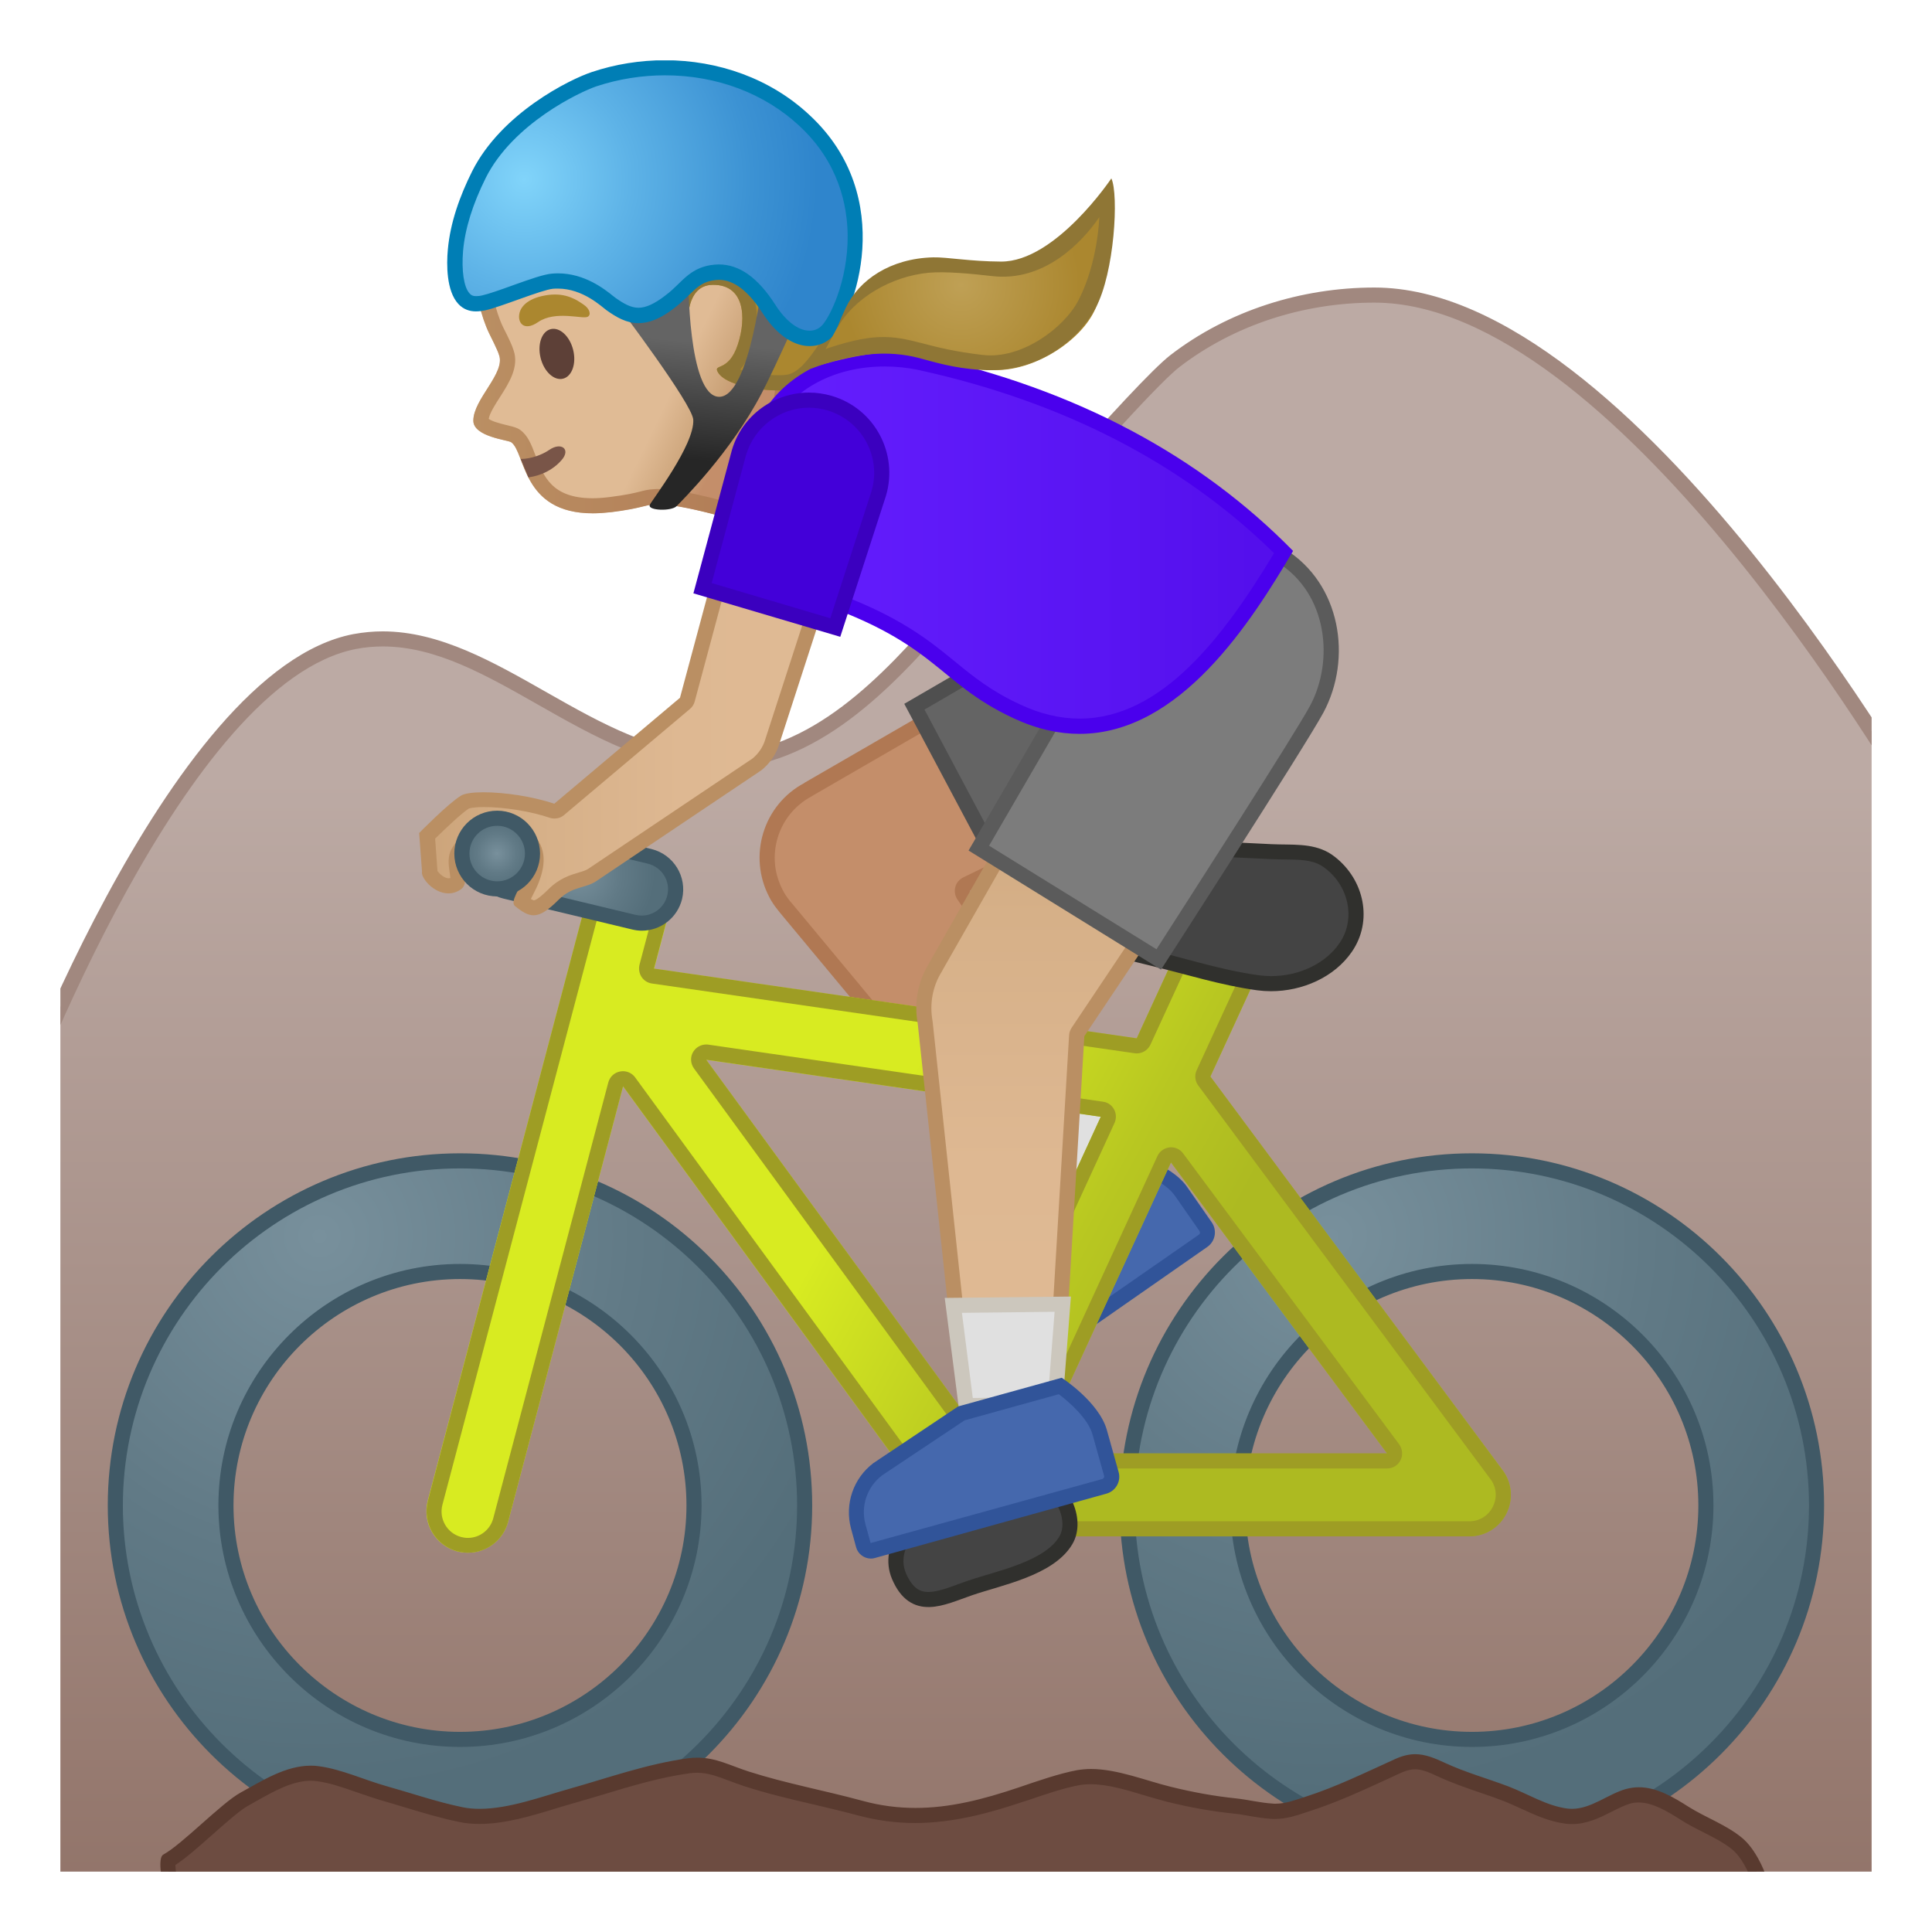 <svg viewBox="0 0 128 128" xmlns="http://www.w3.org/2000/svg" xmlns:xlink="http://www.w3.org/1999/xlink">
  <g id="Layer_4">
    <g>
      <defs>
        <rect id="SVGID_1_" height="120" width="120" x="4" y="4"/>
      </defs>
      <clipPath id="SVGID_2_">
        <use overflow="visible" xlink:href="#SVGID_1_"/>
      </clipPath>
      <g clip-path="url(#SVGID_2_)">
        <linearGradient id="SVGID_3_" gradientUnits="userSpaceOnUse" x1="64" x2="64" y1="29.208" y2="133.631">
          <stop offset="0.215" style="stop-color:#BCAAA4"/>
          <stop offset="1" style="stop-color:#8D6E63"/>
        </linearGradient>
        <path d="M0.5,127.5V75.14c0.64-1.74,11.29-30.41,23.03-32.63c0.6-0.11,1.23-0.17,1.85-0.17 c3.63,0,6.99,1.91,10.55,3.94c3.62,2.06,7.37,4.19,11.51,4.19l0.14,0c6.28-0.08,11.17-5.17,15.26-9.94 c8.44-9.84,13.49-15.43,15.02-16.61c3.65-2.81,8.34-4.36,13.2-4.36c16.28,0,35.19,32.39,36.44,34.57v73.38H0.5z" fill="url(#SVGID_3_)"/>
        <path d="M91.06,20.05c15.76,0,34.22,31.23,35.94,34.21V127H1V75.22c0.88-2.38,11.3-30.08,22.62-32.23 c0.57-0.11,1.16-0.16,1.75-0.16c3.5,0,6.8,1.88,10.3,3.87c3.68,2.09,7.49,4.26,11.75,4.26l0.15,0 c6.49-0.08,11.47-5.26,15.63-10.11c10.48-12.22,13.91-15.74,14.95-16.54C81.73,21.56,86.31,20.05,91.06,20.05 M91.06,19.05 c-4.83,0-9.68,1.52-13.51,4.47c-2.35,1.81-12.14,13.22-15.1,16.68c-3.99,4.65-8.76,9.69-14.89,9.76c-0.05,0-0.09,0-0.14,0 c-7.92,0-14.46-8.12-22.06-8.13c-0.64,0-1.28,0.06-1.94,0.18C10.97,44.37,0,75.05,0,75.05V128h128V53.99 C128,53.99,108.3,19.05,91.06,19.05L91.06,19.05z" fill="#A1887F"/>
      </g>
      <g clip-path="url(#SVGID_2_)">
        <g>
          <defs>
            <rect id="SVGID_7_" height="120" width="120" x="4" y="4"/>
          </defs>
          <clipPath id="SVGID_8_">
            <use overflow="visible" xlink:href="#SVGID_7_"/>
          </clipPath>
          <g clip-path="url(#SVGID_8_)">
            <path d="M66.37,91.4c-0.17,0-0.33-0.08-0.43-0.23l-0.73-1.06c-0.83-1.21-0.84-2.79-0.02-4.01l3.99-5.31 l5.59-3.88c0.66,0.19,2.66,0.85,3.48,2.03l1.63,2.35c0.1,0.15,0.14,0.33,0.11,0.5c-0.03,0.18-0.13,0.33-0.28,0.43l-13.05,9.1 C66.58,91.37,66.48,91.4,66.37,91.4L66.37,91.4z" fill="#4568AD"/>
            <path d="M74.86,77.45c0.88,0.27,2.37,0.89,2.98,1.77l1.63,2.34c0.03,0.05,0.03,0.1,0.03,0.13 c-0.01,0.03-0.02,0.08-0.07,0.11l-13.08,9.09l-0.73-1.06c-0.71-1.04-0.72-2.38-0.03-3.43l3.94-5.25L74.86,77.45 M74.67,76.36 l-5.85,4.06l-4.06,5.4c-0.93,1.39-0.92,3.2,0.03,4.57l0.73,1.06c0.2,0.29,0.52,0.44,0.84,0.44c0.2,0,0.4-0.06,0.58-0.18 l13.05-9.1c0.53-0.37,0.66-1.1,0.29-1.63l-1.63-2.34C77.55,77.05,74.67,76.36,74.67,76.36L74.67,76.36z" fill="#315499"/>
          </g>
          <g clip-path="url(#SVGID_8_)">
            <g>
              <g>
                <g>
                  <g>
                    <linearGradient id="SVGID_9_" gradientUnits="userSpaceOnUse" x1="40.987" x2="50.404" y1="19.916" y2="24.499">
                      <stop offset="0.55" style="stop-color:#E0BB95"/>
                      <stop offset="0.83" style="stop-color:#CCA47A"/>
                      <stop offset="1" style="stop-color:#C48E6A"/>
                    </linearGradient>
                    <path d="M51.68,10.35c-3.24-3.37-9.33-5.24-13.7-3.56c-4.89,1.88-6.85,6.07-6.6,10.81 c0.09,1.72,0.49,3.37,1.03,4.49c0.06,0.13,0.56,1.1,0.65,1.42c0.45,1.2-1.7,2.93-1.7,4.36 c0,1.07,2.31,1.28,2.51,1.43c1.04,0.75,0.63,5.39,6.66,4.62c2.03-0.26,2.13-0.47,2.86-0.51 c1.9-0.12,7.26,1.63,7.26,1.63l3.42-5.92c0,0-3.03,0.68-1.33-4.7C54.04,20.31,53.76,12.51,51.68,10.35z" fill="url(#SVGID_9_)"/>
                    <g>
                      <linearGradient id="SVGID_10_" gradientUnits="userSpaceOnUse" x1="31.359" x2="54.074" y1="20.602" y2="20.602">
                        <stop offset="0" style="stop-color:#BA8F63"/>
                        <stop offset="0.998" style="stop-color:#B07853"/>
                      </linearGradient>
                      <path d="M41.59,7.16c3.38,0,7.14,1.56,9.37,3.88c1.67,1.74,2.13,8.96,0.83,13.08 c-0.75,2.38-0.75,4.03,0,5.06c0.2,0.27,0.44,0.49,0.72,0.65l-2.32,4.01c-1.55-0.48-4.89-1.44-6.6-1.44 c-0.09,0-0.17,0-0.26,0.01c-0.4,0.02-0.67,0.09-0.97,0.17c-0.36,0.09-0.85,0.21-1.96,0.35 c-0.4,0.05-0.78,0.08-1.13,0.08c-2.72,0-3.27-1.46-3.81-2.88c-0.26-0.69-0.49-1.28-1-1.65 c-0.21-0.15-0.43-0.2-0.79-0.29c-0.68-0.16-1.12-0.3-1.29-0.44c0.06-0.38,0.44-0.97,0.75-1.45 c0.6-0.94,1.28-2.01,0.89-3.11c-0.09-0.3-0.31-0.77-0.64-1.42l-0.06-0.12c-0.5-1.05-0.85-2.59-0.93-4.11 c-0.15-2.76,0.43-7.7,5.96-9.83C39.3,7.35,40.4,7.16,41.59,7.16 M41.59,6.16c-1.27,0-2.49,0.2-3.61,0.63 c-4.89,1.88-6.85,6.07-6.6,10.81c0.09,1.72,0.49,3.37,1.03,4.49c0.06,0.13,0.56,1.1,0.65,1.42 c0.45,1.2-1.7,2.93-1.7,4.36c0,1.07,2.31,1.28,2.51,1.43c0.96,0.69,0.68,4.71,5.4,4.71c0.39,0,0.8-0.03,1.26-0.08 c2.03-0.26,2.13-0.47,2.86-0.51c0.06,0,0.13-0.01,0.19-0.01c2.04,0,7.07,1.64,7.07,1.64l3.42-5.92 c0,0-0.12,0.03-0.3,0.03c-0.72,0-2.38-0.43-1.03-4.72c1.3-4.11,1.02-11.91-1.06-14.08 C49.27,7.84,45.28,6.16,41.59,6.16L41.59,6.16z" fill="url(#SVGID_10_)"/>
                    </g>
                  </g>
                  <path d="M35.01,31.63c0.83-0.12,1.61-0.48,2.19-1.14c0.64-0.72-0.01-1.23-0.8-0.69 c-0.48,0.33-1.2,0.6-1.9,0.61L35.01,31.63z" fill="#795548"/>
                </g>
                <ellipse cx="36.88" cy="23.43" fill="#5D4037" rx="1.11" ry="1.69" transform="matrix(0.971 -0.241 0.241 0.971 -4.562 9.585)"/>
                <path d="M35.65,21.34c-0.93,0.64-1.39,0.05-1.23-0.61c0.12-0.48,0.63-1.02,1.91-1.19 c1.2-0.15,1.89,0.34,2.32,0.63c0.44,0.29,0.53,0.7,0.28,0.82C38.59,21.16,36.8,20.55,35.65,21.34z" fill="#AB872F"/>
              </g>
              <g>
                <radialGradient id="SVGID_11_" cx="53.453" cy="57.335" gradientTransform="matrix(1.044 -0.074 0.075 1.036 -23.911 -44.654)" gradientUnits="userSpaceOnUse" r="10.152">
                  <stop offset="0" style="stop-color:#BFA055"/>
                  <stop offset="1" style="stop-color:#AB872F"/>
                </radialGradient>
                <path d="M53.13,12.16c-0.43-0.58-0.9-1.12-1.44-1.6c-0.76-0.68-1.64-1.21-2.56-1.64 c-2.44-1.13-5.24-1.5-7.88-0.96c-2.64,0.54-5.08,2.02-6.73,4.15c-1.27,1.65-2.05,3.91-1.25,5.83 c0.99-0.29,1.72-1.15,2.8-1.37c1.4-0.3,2.93-0.32,4.12-1.11c0.46-0.3,0.85-0.71,1.28-1.05c0.11-0.03,0.18-0.04,0.18-0.04 c1.91,0.55,0.5,5.03,2.91,6.98c0.48,0.39,1.04,0.71,1.04,0.71s-0.41-3.16,1.61-3.19c2.1-0.03,2.27,2.12,1.67,3.95 c-0.62,1.9-1.69,1.23-1.31,1.86c0.62,1.03,3.81,1.33,4.81,1.12c1.34-0.27,2.2-1.73,3-2.84c0.93-1.28,0.85-2.8,0.71-4.38 c-0.16-1.74-0.99-3.35-1.91-4.84C53.85,13.19,53.5,12.66,53.13,12.16z" fill="url(#SVGID_11_)"/>
              </g>
              <path d="M43.69,8.69c1.71,0,3.45,0.39,5.02,1.11c0.91,0.42,1.69,0.92,2.32,1.48 c0.44,0.4,0.87,0.87,1.3,1.45c0.31,0.42,0.63,0.89,1,1.5c0.79,1.29,1.62,2.83,1.77,4.41c0.14,1.51,0.18,2.74-0.53,3.72 c-0.11,0.15-0.21,0.3-0.32,0.46c-0.63,0.91-1.29,1.84-2.08,2c-0.05,0.01-0.23,0.04-0.61,0.04 c-0.98,0-1.91-0.18-2.52-0.38c0.27-0.3,0.54-0.74,0.75-1.39c0.26-0.79,0.75-2.77-0.25-4.15c-0.36-0.5-1.05-1.09-2.3-1.09 c-0.01,0-0.06,0-0.06,0c-0.72,0.01-1.35,0.29-1.8,0.82c-0.35,0.4-0.55,0.9-0.67,1.4c-0.57-0.8-0.71-1.95-0.86-3.07 c-0.19-1.48-0.41-3.16-1.94-3.61c-0.09-0.03-0.18-0.04-0.27-0.04c-0.07,0-0.14,0.01-0.22,0.02l-0.18,0.04 c-0.14,0.03-0.27,0.09-0.38,0.18c-0.18,0.14-0.36,0.3-0.54,0.45c-0.24,0.21-0.46,0.4-0.68,0.55 c-0.7,0.47-1.63,0.61-2.61,0.77c-0.39,0.06-0.78,0.12-1.16,0.2c-0.76,0.16-1.34,0.53-1.86,0.86 c-0.03,0.02-0.05,0.03-0.08,0.05c-0.09-1.36,0.58-2.8,1.36-3.81c1.47-1.9,3.71-3.29,6.15-3.79 C42.18,8.76,42.93,8.69,43.69,8.69 M43.69,7.71c-0.82,0-1.64,0.08-2.44,0.25c-2.64,0.54-5.08,2.02-6.73,4.15 c-1.27,1.65-2.05,3.91-1.25,5.83c0.99-0.29,1.72-1.15,2.8-1.37c1.4-0.3,2.93-0.32,4.12-1.11 c0.46-0.3,0.85-0.71,1.28-1.05c0.11-0.03,0.18-0.04,0.18-0.04c1.91,0.55,0.5,5.03,2.91,6.98 c0.48,0.39,1.04,0.71,1.04,0.71s-0.41-3.16,1.61-3.19c0.02,0,0.03,0,0.05,0c2.05,0,2.22,2.13,1.63,3.95 c-0.62,1.9-1.69,1.23-1.31,1.86c0.5,0.83,2.66,1.19,4.01,1.19c0.33,0,0.61-0.02,0.8-0.06c1.34-0.27,2.2-1.73,3-2.84 c0.93-1.28,0.85-2.8,0.71-4.38c-0.16-1.74-0.99-3.35-1.91-4.84c-0.33-0.54-0.67-1.07-1.05-1.57 c-0.43-0.58-0.9-1.12-1.44-1.6c-0.76-0.68-1.64-1.21-2.56-1.64C47.43,8.13,45.56,7.71,43.69,7.71L43.69,7.71z" fill="#8F7635"/>
            </g>
            <g>
              <g>
                <path d="M51.94,60L51.94,60c-0.01-0.01-0.02-0.03-0.03-0.05c-0.19-0.25-0.35-0.49-0.48-0.73 c-1.32-2.49-0.37-5.59,2.11-6.91c0.03-0.02,0.06-0.03,0.08-0.05l23.53-13.61l5.72,10.76l-18.84,9.16 c-0.13,0.06-0.23,0.18-0.26,0.32c-0.04,0.14-0.01,0.29,0.07,0.41l11.11,16.15l-6.31,4.64L51.94,60z" fill="#C48E6A"/>
                <path d="M76.96,39.34l5.23,9.85l-18.37,8.94c-0.26,0.13-0.46,0.36-0.53,0.64 c-0.07,0.28-0.02,0.58,0.14,0.82l10.83,15.75l-5.54,4.07L52.46,59.84c-0.04-0.05-0.08-0.09-0.13-0.15 c-0.01-0.01-0.02-0.03-0.03-0.04c-0.18-0.23-0.32-0.44-0.43-0.66c-0.58-1.09-0.7-2.33-0.34-3.51 c0.36-1.18,1.16-2.14,2.24-2.72c0.04-0.02,0.09-0.05,0.13-0.08L76.96,39.34 M77.35,37.95L53.3,51.86l0,0.01 c-2.74,1.45-3.77,4.85-2.32,7.59c0.15,0.29,0.33,0.55,0.53,0.8l0,0l0.04,0.05c0.05,0.06,0.1,0.12,0.15,0.19l16.86,20.27 l7.08-5.21L64.26,59.02l19.3-9.39L77.35,37.95L77.35,37.95z" fill="#B07853"/>
              </g>
              <circle cx="80.46" cy="43.79" fill="#FBC11B" r="6.61"/>
              <g>
                <path d="M60.58,46.83l16.49-9.58c0.02-0.01,0.03-0.01,0.05-0.02c1.06-0.56,2.26-0.86,3.45-0.86 c2.73,0,5.23,1.5,6.51,3.91c1.91,3.59,0.54,8.06-3.05,9.96l-16.87,8.97L60.58,46.83z" fill="#646464"/>
                <path d="M80.57,36.86c2.55,0,4.87,1.4,6.07,3.64c1.78,3.34,0.5,7.51-2.84,9.28l-16.43,8.74l-6.12-11.51 l16.04-9.32c0.02-0.01,0.04-0.02,0.06-0.03C78.34,37.14,79.45,36.86,80.57,36.86 M80.57,35.86c-1.25,0-2.51,0.3-3.69,0.92 l0-0.01l-16.97,9.86l7.04,13.24l17.31-9.21c3.84-2.04,5.29-6.8,3.25-10.64C86.11,37.38,83.38,35.86,80.57,35.86 L80.57,35.86z" fill="#4F4F4F"/>
              </g>
              <polygon fill="#E0E0E0" points=" 71.3,69.26 63.66,74.88 68.56,80.77 75.64,75.56 " stroke="#CCC7BD" stroke-linecap="round" stroke-linejoin="round" stroke-miterlimit="10"/>
            </g>
            <g>
              <g>
                <radialGradient id="SVGID_12_" cx="88.215" cy="81.89" gradientUnits="userSpaceOnUse" r="37.047">
                  <stop offset="0" style="stop-color:#78909C"/>
                  <stop offset="0.562" style="stop-color:#617A86"/>
                  <stop offset="1" style="stop-color:#546E7A"/>
                </radialGradient>
                <path d="M97.52,122.57c-12.59,0-22.84-10.24-22.84-22.83c0-12.59,10.25-22.83,22.84-22.83 c12.59,0,22.83,10.24,22.83,22.83C120.35,112.33,110.11,122.57,97.52,122.57z M97.52,84.24c-8.55,0-15.51,6.95-15.51,15.5 s6.96,15.5,15.51,15.5c8.54,0,15.5-6.95,15.5-15.5S106.07,84.24,97.52,84.24z" fill="url(#SVGID_12_)"/>
                <path d="M97.52,77.41c12.31,0,22.33,10.02,22.33,22.33c0,12.31-10.02,22.33-22.33,22.33 c-12.32,0-22.34-10.02-22.34-22.33C75.19,87.42,85.21,77.41,97.52,77.41 M97.52,115.74c8.82,0,16-7.18,16-16 c0-8.82-7.18-16-16-16c-8.83,0-16.01,7.18-16.01,16C81.52,108.56,88.7,115.74,97.52,115.74 M97.52,76.41 c-12.87,0-23.34,10.47-23.34,23.33c0,12.87,10.47,23.33,23.34,23.33c12.86,0,23.33-10.47,23.33-23.33 C120.85,86.87,110.39,76.41,97.52,76.41L97.52,76.41z M97.52,114.74c-8.26,0-15.01-6.73-15.01-15c0-8.27,6.74-15,15.01-15 c8.27,0,15,6.73,15,15C112.52,108.01,105.79,114.74,97.52,114.74L97.52,114.74z" fill="#405966"/>
              </g>
              <g>
                <radialGradient id="SVGID_13_" cx="21.175" cy="81.89" gradientUnits="userSpaceOnUse" r="37.047">
                  <stop offset="0" style="stop-color:#78909C"/>
                  <stop offset="0.562" style="stop-color:#617A86"/>
                  <stop offset="1" style="stop-color:#546E7A"/>
                </radialGradient>
                <path d="M30.48,122.57c-12.59,0-22.84-10.24-22.84-22.83c0-12.59,10.25-22.83,22.84-22.83 c12.59,0,22.83,10.24,22.83,22.83C53.31,112.33,43.07,122.57,30.48,122.57z M30.48,84.24c-8.55,0-15.51,6.95-15.51,15.5 s6.96,15.5,15.51,15.5c8.54,0,15.5-6.95,15.5-15.5S39.03,84.24,30.48,84.24z" fill="url(#SVGID_13_)"/>
                <path d="M30.48,77.41c12.31,0,22.33,10.02,22.33,22.33c0,12.31-10.02,22.33-22.33,22.33 c-12.32,0-22.34-10.02-22.34-22.33C8.15,87.42,18.17,77.41,30.48,77.41 M30.48,115.74c8.82,0,16-7.18,16-16 c0-8.82-7.18-16-16-16c-8.83,0-16.01,7.18-16.01,16C14.48,108.56,21.66,115.74,30.48,115.74 M30.48,76.41 c-12.87,0-23.34,10.47-23.34,23.33c0,12.87,10.47,23.33,23.34,23.33c12.86,0,23.33-10.47,23.33-23.33 C53.81,86.87,43.35,76.41,30.48,76.41L30.48,76.41z M30.48,114.74c-8.26,0-15.01-6.73-15.01-15c0-8.27,6.74-15,15.01-15 c8.27,0,15,6.73,15,15C45.48,108.01,38.75,114.74,30.48,114.74L30.48,114.74z" fill="#405966"/>
              </g>
              <g>
                <linearGradient id="SVGID_14_" gradientUnits="userSpaceOnUse" x1="53.027" x2="88.271" y1="66.011" y2="85.007">
                  <stop offset="0.224" style="stop-color:#D8EB21"/>
                  <stop offset="0.24" style="stop-color:#D6E921"/>
                  <stop offset="0.606" style="stop-color:#B8C721"/>
                  <stop offset="0.804" style="stop-color:#ADBA21"/>
                </linearGradient>
                <path d="M77.15,74.57c-0.13,0-0.26-0.01-0.4-0.03l-36.42-5.26c-1.5-0.22-2.54-1.6-2.32-3.1 c0.22-1.5,1.64-2.55,3.11-2.32l36.42,5.26c1.5,0.22,2.54,1.61,2.32,3.11C79.66,73.59,78.49,74.57,77.15,74.57z" fill="url(#SVGID_14_)"/>
              </g>
              <g>
                <linearGradient id="SVGID_15_" gradientUnits="userSpaceOnUse" x1="51.442" x2="86.692" y1="68.952" y2="87.952">
                  <stop offset="0.224" style="stop-color:#D8EB21"/>
                  <stop offset="0.24" style="stop-color:#D6E921"/>
                  <stop offset="0.606" style="stop-color:#B8C721"/>
                  <stop offset="0.804" style="stop-color:#ADBA21"/>
                </linearGradient>
                <path d="M64.44,101.78c-0.87,0-1.7-0.42-2.22-1.12L38.51,68.18c-0.9-1.22-0.63-2.94,0.6-3.83 c1.22-0.89,2.94-0.62,3.83,0.6L63.9,93.64L78.94,60.9c0.63-1.38,2.26-1.98,3.64-1.35c1.38,0.63,1.99,2.26,1.35,3.64 l-17,36.99c-0.4,0.88-1.25,1.48-2.22,1.58C64.62,101.77,64.53,101.78,64.44,101.78z" fill="url(#SVGID_15_)"/>
              </g>
              <g>
                <linearGradient id="SVGID_19_" gradientUnits="userSpaceOnUse" x1="48.916" x2="84.166" y1="73.638" y2="92.638">
                  <stop offset="0.224" style="stop-color:#D8EB21"/>
                  <stop offset="0.24" style="stop-color:#D6E921"/>
                  <stop offset="0.606" style="stop-color:#B8C721"/>
                  <stop offset="0.804" style="stop-color:#ADBA21"/>
                </linearGradient>
                <path d="M97.35,101.78H64.44c-1.51,0-2.74-1.23-2.74-2.74c0-1.51,1.23-2.74,2.74-2.74H91.9 L74.94,73.47c-0.9-1.22-0.65-2.94,0.57-3.84c1.22-0.9,2.94-0.65,3.84,0.57l20.2,27.2c0.62,0.83,0.72,1.94,0.25,2.87 C99.34,101.19,98.39,101.78,97.35,101.78z" fill="url(#SVGID_19_)"/>
              </g>
              <g>
                <linearGradient id="SVGID_20_" gradientUnits="userSpaceOnUse" x1="43.529" x2="78.779" y1="83.632" y2="102.632">
                  <stop offset="0.224" style="stop-color:#D8EB21"/>
                  <stop offset="0.24" style="stop-color:#D6E921"/>
                  <stop offset="0.606" style="stop-color:#B8C721"/>
                  <stop offset="0.804" style="stop-color:#ADBA21"/>
                </linearGradient>
                <path d="M31,102.87c-0.24,0-0.47-0.03-0.71-0.09c-1.46-0.39-2.33-1.89-1.95-3.35L39.1,58.72 c0.4-1.46,1.9-2.34,3.35-1.95c1.47,0.39,2.35,1.89,1.96,3.35l-10.75,40.71C33.33,102.06,32.21,102.87,31,102.87z" fill="url(#SVGID_20_)"/>
              </g>
              <path d="M41.75,57.67L41.75,57.67c0.15,0,0.3,0.02,0.44,0.06c0.45,0.12,0.83,0.41,1.07,0.81 c0.23,0.4,0.3,0.87,0.18,1.32l-1.07,4.05c-0.07,0.28-0.02,0.57,0.13,0.81c0.16,0.24,0.41,0.4,0.69,0.44l31.98,4.62 c0.05,0.01,0.1,0.01,0.14,0.01c0.39,0,0.74-0.22,0.91-0.58l3.63-7.89c0.28-0.62,0.9-1.01,1.59-1.01 c0.25,0,0.49,0.05,0.72,0.16c0.43,0.2,0.75,0.54,0.91,0.98c0.16,0.44,0.14,0.91-0.05,1.33l-3.74,8.13 c-0.15,0.33-0.11,0.72,0.11,1.01L98.75,98c0.4,0.53,0.46,1.23,0.15,1.83c-0.29,0.59-0.89,0.96-1.55,0.96H64.44 c-0.12,0-0.24-0.02-0.38-0.05c-0.03-0.01-0.07-0.02-0.11-0.03c-0.11-0.03-0.19-0.06-0.26-0.09 c-0.03-0.01-0.05-0.03-0.11-0.06c-0.07-0.04-0.14-0.08-0.2-0.13c-0.04-0.03-0.08-0.06-0.11-0.09 c-0.06-0.05-0.1-0.11-0.15-0.17c-0.03-0.04-0.07-0.08-0.11-0.12L42.08,71.38c-0.19-0.26-0.49-0.41-0.81-0.41 c-0.06,0-0.12,0.01-0.19,0.02c-0.38,0.07-0.68,0.35-0.78,0.73l-7.62,28.87c-0.2,0.76-0.89,1.3-1.68,1.3 c-0.16,0-0.3-0.02-0.45-0.06c-0.93-0.25-1.48-1.2-1.24-2.13l10.75-40.7C40.27,58.21,40.96,57.67,41.75,57.67 M63.9,94.64 c0.03,0,0.07,0,0.1-0.01c0.35-0.04,0.66-0.26,0.81-0.58l9.03-19.65c0.13-0.29,0.12-0.62-0.03-0.9s-0.42-0.47-0.74-0.51 l-26.14-3.78c-0.05-0.01-0.1-0.01-0.14-0.01c-0.35,0-0.67,0.18-0.86,0.48c-0.21,0.34-0.19,0.78,0.05,1.11l17.11,23.43 C63.28,94.49,63.58,94.64,63.9,94.64 M68.72,97.29H91.9c0.38,0,0.72-0.21,0.89-0.55c0.17-0.34,0.13-0.74-0.09-1.05 L78.38,76.41c-0.19-0.26-0.49-0.4-0.8-0.4c-0.03,0-0.07,0-0.1,0.01c-0.35,0.04-0.66,0.26-0.8,0.58l-8.86,19.28 c-0.14,0.31-0.12,0.67,0.07,0.96C68.06,97.12,68.38,97.29,68.72,97.29 M41.75,56.67c-1.21,0-2.32,0.81-2.65,2.04 L28.35,99.43c-0.38,1.46,0.49,2.96,1.95,3.35c0.24,0.06,0.47,0.09,0.71,0.09c1.21,0,2.32-0.81,2.65-2.04l7.62-28.86 l20.95,28.69c0.04,0.05,0.09,0.09,0.13,0.14c0.08,0.09,0.15,0.18,0.24,0.26c0.06,0.05,0.12,0.1,0.18,0.15 c0.1,0.08,0.2,0.15,0.31,0.21c0.06,0.03,0.12,0.07,0.18,0.1c0.13,0.06,0.27,0.11,0.4,0.15c0.05,0.02,0.1,0.04,0.16,0.05 c0.19,0.04,0.4,0.07,0.6,0.07h32.92c1.04,0,1.99-0.58,2.45-1.51c0.47-0.92,0.38-2.04-0.25-2.87L80.19,71.32l3.74-8.13 c0.64-1.38,0.03-3.01-1.35-3.64c-0.37-0.17-0.76-0.25-1.14-0.25c-1.04,0-2.04,0.59-2.5,1.6l-3.63,7.89l-31.98-4.62 l1.07-4.05c0.39-1.46-0.48-2.96-1.96-3.35C42.21,56.7,41.98,56.67,41.75,56.67L41.75,56.67z M63.9,93.64L46.79,70.21 l26.14,3.78L63.9,93.64L63.9,93.64z M68.72,96.29l8.86-19.28L91.9,96.29H68.72L68.72,96.29z" fill="#9E9D24"/>
              <path clip-rule="evenodd" d=" M62.21,99.76c-1.67,0.74-3.47,2.72-2.65,4.66c1.03,2.41,2.77,1.46,4.67,0.8c1.9-0.66,5.26-1.28,6.38-3.16 c0.83-1.39-0.31-3.72-1.9-3.98C67.75,97.92,63.11,99.36,62.21,99.76z" fill="#444444" fill-rule="evenodd" stroke="#30302D" stroke-linecap="round" stroke-linejoin="round" stroke-miterlimit="10"/>
              <g>
                <radialGradient id="SVGID_21_" cx="38.248" cy="57.884" gradientUnits="userSpaceOnUse" r="5.154">
                  <stop offset="0" style="stop-color:#78909C"/>
                  <stop offset="0.562" style="stop-color:#617A86"/>
                  <stop offset="1" style="stop-color:#546E7A"/>
                </radialGradient>
                <path d="M42.52,61.15c-0.18,0-0.35-0.02-0.52-0.06l-8.54-2.05c-0.58-0.14-1.08-0.5-1.39-1.01 c-0.31-0.51-0.41-1.11-0.27-1.7c0.24-1.01,1.14-1.72,2.19-1.72c0.17,0,0.35,0.02,0.52,0.06l8.54,2.05 c1.2,0.29,1.95,1.5,1.66,2.71C44.46,60.44,43.56,61.15,42.52,61.15z" fill="url(#SVGID_21_)"/>
                <path d="M33.98,55.12L33.98,55.12c0.14,0,0.27,0.02,0.4,0.05l8.54,2.05c0.94,0.23,1.52,1.17,1.29,2.1 c-0.19,0.79-0.89,1.34-1.7,1.34c-0.14,0-0.27-0.02-0.41-0.05l-8.54-2.05c-0.45-0.11-0.84-0.39-1.08-0.78 c-0.24-0.4-0.32-0.87-0.21-1.32C32.47,55.67,33.17,55.12,33.98,55.12 M33.98,54.12c-1.24,0-2.37,0.84-2.67,2.1 c-0.35,1.48,0.55,2.96,2.03,3.31l8.54,2.05c0.21,0.05,0.42,0.08,0.64,0.08c1.24,0,2.36-0.84,2.67-2.1 c0.35-1.47-0.56-2.95-2.03-3.31l-8.54-2.05C34.41,54.14,34.19,54.12,33.98,54.12L33.98,54.12z" fill="#405966"/>
              </g>
              <g>
                <path clip-rule="evenodd" d="M84.22,65.17c-0.28,0-0.56-0.02-0.84-0.06 c-1.67-0.23-3.35-0.67-4.97-1.1c-0.67-0.18-1.33-0.35-2-0.51l-0.32-0.08c-1.98-0.48-4.04-0.98-5.83-1.96 c-1.81-0.98-2.4-2-1.91-3.29c0.46-1.2,1.71-2.11,2.9-2.11l0.14,0c0.78,0.04,1.56,0.05,2.35,0.05c0.51,0,1.03,0,1.55-0.01 c0.51-0.01,1.03-0.01,1.54-0.01c1.03,0,1.86,0.02,2.6,0.07c1.57,0.1,3.15,0.17,4.72,0.25l0.12,0 c0.29,0.01,0.57,0.02,0.86,0.02c0.97,0.01,1.89,0.02,2.68,0.47c0.1,0.06,0.22,0.14,0.34,0.23c1.79,1.39,2.24,3.86,1.04,5.61 C88.16,64.25,86.26,65.17,84.22,65.17L84.22,65.17z" fill="#444444" fill-rule="evenodd"/>
                <path d="M71.24,56.57c0.04,0,0.07,0,0.11,0c0.69,0.04,1.44,0.05,2.37,0.05c0.52,0,1.04-0.01,1.55-0.01 c0.51-0.01,1.03-0.01,1.54-0.01c1.02,0,1.84,0.02,2.58,0.07c1.54,0.1,3.12,0.17,4.64,0.24l0.2,0.01 c0.29,0.01,0.59,0.02,0.88,0.02c0.94,0.01,1.76,0.02,2.4,0.39c0.1,0.06,0.21,0.13,0.32,0.22c1.57,1.22,1.98,3.39,0.92,4.93 c-0.92,1.35-2.66,2.19-4.54,2.19c-0.26,0-0.52-0.02-0.77-0.05c-1.64-0.22-3.31-0.66-4.92-1.09 c-0.67-0.18-1.34-0.35-2.01-0.52l-0.32-0.08c-1.95-0.47-3.97-0.96-5.71-1.91c-1.97-1.06-1.97-1.91-1.68-2.67 C69.2,57.34,70.25,56.57,71.24,56.57L71.24,56.57 M71.24,55.57c-1.47,0-2.86,1.11-3.37,2.43c-0.72,1.87,0.55,3.05,2.14,3.91 c1.95,1.06,4.14,1.56,6.27,2.08c2.32,0.56,4.64,1.3,7.02,1.62c0.3,0.04,0.6,0.06,0.91,0.06c2.06,0,4.19-0.91,5.36-2.62 c1.4-2.04,0.82-4.76-1.13-6.28c-0.13-0.1-0.27-0.2-0.41-0.28c-1.15-0.65-2.44-0.5-3.76-0.56c-1.6-0.08-3.22-0.15-4.82-0.25 c-0.88-0.06-1.76-0.07-2.64-0.07c-1.03,0-2.07,0.02-3.09,0.02c-0.78,0-1.55-0.01-2.32-0.05 C71.36,55.57,71.3,55.57,71.24,55.57L71.24,55.57z" fill="#30302D"/>
              </g>
            </g>
            <g>
              <g>
                <linearGradient id="SVGID_22_" gradientUnits="userSpaceOnUse" x1="73.523" x2="73.523" y1="47.78" y2="97.492">
                  <stop offset="2.052774e-03" style="stop-color:#CCA47A"/>
                  <stop offset="0.258" style="stop-color:#D6B088"/>
                  <stop offset="0.59" style="stop-color:#DEB892"/>
                  <stop offset="1" style="stop-color:#E0BB95"/>
                </linearGradient>
                <path d="M61.29,67.74c-0.23-1.28,0.01-2.56,0.67-3.63c0.02-0.03,0.03-0.06,0.04-0.09l13.47-23.61 l10.36,6.41L71.41,68.37c-0.05,0.07-0.08,0.16-0.08,0.25l-1.45,24.44l-5.87,0.07L61.29,67.74z" fill="url(#SVGID_22_)"/>
                <path d="M75.66,41.1l9.48,5.87L71,68.09c-0.1,0.15-0.16,0.32-0.17,0.5L69.4,92.56l-4.94,0.06l-2.67-24.93 c0-0.02-0.01-0.05-0.01-0.07c-0.2-1.13,0.01-2.28,0.61-3.24c0.03-0.04,0.05-0.09,0.07-0.13L75.66,41.1 M75.3,39.71 L61.53,63.85l0.01,0c-0.76,1.23-0.98,2.63-0.74,3.95l2.77,25.84l6.79-0.09l1.48-24.9l14.72-21.98L75.3,39.71L75.3,39.71z" fill="#BA8F63"/>
              </g>
              <circle cx="80.92" cy="43.19" fill="#FBC11B" r="6.61"/>
              <g>
                <polygon fill="#E0E0E0" points="63.15,86.49 70.41,86.41 69.89,93.05 64,93.13 "/>
                <path d="M69.87,86.91l-0.44,5.65l-4.98,0.06l-0.72-5.64L69.87,86.91 M70.95,85.9L70.95,85.9L70.95,85.9z M70.95,85.9l-8.36,0.09l0.98,7.64l6.79-0.09L70.95,85.9L70.95,85.9z" fill="#CCC7BD"/>
              </g>
              <g>
                <path d="M64.85,56.19l9.84-16.93c0.01-0.02,0.02-0.03,0.04-0.05c1.35-2.18,3.7-3.49,6.27-3.49 c1.36,0,2.7,0.38,3.87,1.1c3.62,2.25,4.05,7.03,2.37,10.17c-1.06,1.98-8.91,14.17-10.47,16.58L64.85,56.19z" fill="#7C7C7C"/>
                <path d="M81,36.21c1.27,0,2.52,0.36,3.61,1.03c3.38,2.09,3.77,6.56,2.19,9.51 c-1,1.87-8.16,12.99-10.18,16.14l-11.09-6.86l9.58-16.49c0.02-0.02,0.03-0.04,0.04-0.06C76.42,37.43,78.6,36.21,81,36.21 M81,35.21c-2.63,0-5.21,1.32-6.7,3.73l0,0L64.17,56.35l12.75,7.89c0,0,9.56-14.8,10.76-17.03 c1.93-3.6,1.15-8.54-2.55-10.83C83.84,35.59,82.41,35.21,81,35.21L81,35.21z" fill="#5B5B5B"/>
              </g>
              <g>
                <path d="M57.7,102.75c-0.23,0-0.44-0.16-0.5-0.38l-0.34-1.25c-0.38-1.42,0.13-2.91,1.31-3.79l5.53-3.69 l6.56-1.81c0.56,0.4,2.23,1.68,2.61,3.07l0.77,2.75c0.05,0.17,0.03,0.35-0.06,0.51s-0.23,0.27-0.4,0.32l-15.33,4.26 C57.79,102.74,57.74,102.75,57.7,102.75z" fill="#4568AD"/>
                <path d="M70.15,92.37c0.72,0.54,1.94,1.63,2.23,2.66l0.77,2.75c0.02,0.06,0,0.1-0.02,0.13 c-0.02,0.03-0.05,0.06-0.1,0.08l-15.35,4.24l-0.34-1.24c-0.33-1.21,0.11-2.49,1.11-3.25l5.46-3.64L70.15,92.37 M70.34,91.28l-6.86,1.9l-5.61,3.75c-1.33,1-1.92,2.71-1.49,4.33l0.34,1.25c0.12,0.45,0.54,0.75,0.98,0.75 c0.09,0,0.18-0.01,0.27-0.04l15.33-4.26c0.62-0.17,0.99-0.82,0.81-1.44l-0.77-2.75C72.83,92.89,70.34,91.28,70.34,91.28 L70.34,91.28z" fill="#315499"/>
              </g>
            </g>
            <g>
              <linearGradient id="SVGID_23_" gradientUnits="userSpaceOnUse" x1="49.73" x2="85.045" y1="35.952" y2="35.952">
                <stop offset="0" style="stop-color:#651FFF"/>
                <stop offset="0.705" style="stop-color:#5914F2"/>
                <stop offset="1" style="stop-color:#530EEB"/>
              </linearGradient>
              <path d="M71.52,48.12c-1.35,0-2.74-0.33-4.13-0.97c-2.01-0.93-3.19-1.89-4.44-2.92 c-2.02-1.65-4.11-3.36-9.74-5.14c-1.28-0.41-2.32-1.39-2.93-2.78c-0.73-1.68-0.74-3.68-0.01-5.22 c0.44-0.91,0.4-1.38,0.32-1.9c-0.06-0.33-0.1-0.59,0.19-1.25c1.4-2.59,4.34-4.16,7.84-4.16c0.8,0,1.6,0.09,2.37,0.25 c9.79,2.15,17.88,6.37,24.05,12.54C81.61,42.34,77.32,48.12,71.52,48.12L71.52,48.12z" fill="url(#SVGID_23_)"/>
              <path d="M58.62,24.28c0.77,0,1.53,0.08,2.27,0.24c9.55,2.1,17.46,6.18,23.52,12.13 c-3.33,5.53-7.45,10.96-12.89,10.96c-1.28,0-2.6-0.31-3.92-0.93c-1.95-0.9-3.11-1.85-4.33-2.85 c-1.96-1.6-4.18-3.42-9.9-5.23c-1.14-0.36-2.07-1.25-2.62-2.5c-0.67-1.53-0.67-3.41-0.02-4.8c0.5-1.04,0.46-1.64,0.36-2.2 c-0.05-0.28-0.07-0.43,0.14-0.93C52.56,25.74,55.32,24.28,58.62,24.28 M58.62,23.28c-3.27,0-6.63,1.37-8.3,4.46 c-0.73,1.62,0.29,1.48-0.5,3.14c-1.41,2.99-0.26,7.58,3.24,8.68c9.09,2.89,8.84,5.59,14.12,8.04 c1.53,0.71,2.98,1.02,4.34,1.02c6.66,0,11.37-7.4,14.15-12.12c-6.11-6.23-14.25-10.69-24.57-12.96 C60.3,23.37,59.47,23.28,58.62,23.28L58.62,23.28z" fill="#4A00ED"/>
            </g>
            <g>
              <circle cx="53.58" cy="30.16" fill="#FBC11B" r="4.06"/>
              <g>
                <linearGradient id="SVGID_24_" gradientUnits="userSpaceOnUse" x1="28.297" x2="56.847" y1="44.893" y2="44.893">
                  <stop offset="2.052774e-03" style="stop-color:#CCA47A"/>
                  <stop offset="0.258" style="stop-color:#D6B088"/>
                  <stop offset="0.59" style="stop-color:#DEB892"/>
                  <stop offset="1" style="stop-color:#E0BB95"/>
                </linearGradient>
                <path d="M35.37,60.15c-0.2,0-0.44-0.12-0.82-0.42c0.05-0.16,0.2-0.45,0.3-0.66 c0.15-0.29,0.3-0.6,0.42-0.9c0.48-1.31,0.28-2.13-0.7-2.95c-0.19-0.16-0.54-0.32-1.7-0.32c-0.57,0-1.09,0.04-1.09,0.04 c-0.12,0.01-0.23,0.06-0.31,0.15c-0.03,0.03-0.68,0.69-1.09,1.36c-0.23,0.38-0.16,0.83-0.1,1.27 c0.05,0.32,0.1,0.71-0.02,0.8c-0.17,0.12-0.35,0.17-0.54,0.17c-0.64,0-1.22-0.68-1.26-0.9l-0.17-2.42 c0.62-0.62,1.93-1.89,2.52-2.24c0.09-0.06,0.46-0.15,1.23-0.15c1.19,0,3.04,0.23,4.52,0.73c0.05,0.02,0.11,0.03,0.16,0.03 c0.12,0,0.23-0.04,0.32-0.12l8.33-7.02c0.08-0.07,0.13-0.15,0.16-0.25l4.5-16.73l6.81,2.02l-5.66,17.46 c-0.18,0.62-0.54,1.15-1.04,1.55l-10.86,7.3c-0.23,0.16-0.5,0.24-0.81,0.33c-0.51,0.15-1.15,0.34-1.79,0.98 C36.07,59.88,35.67,60.15,35.37,60.15L35.37,60.15z" fill="url(#SVGID_24_)"/>
                <path d="M50.38,30.26l5.83,1.73l-5.51,17c-0.15,0.5-0.44,0.93-0.84,1.26l-10.87,7.3 c-0.16,0.11-0.38,0.18-0.66,0.26c-0.54,0.16-1.27,0.38-2,1.11c-0.73,0.73-0.95,0.73-0.96,0.73c-0.01,0-0.06-0.01-0.2-0.09 c0.04-0.09,0.09-0.18,0.13-0.26c0.15-0.29,0.32-0.62,0.44-0.96c0.55-1.51,0.29-2.55-0.85-3.5 c-0.37-0.31-0.96-0.44-2.02-0.44c-0.59,0-1.11,0.04-1.13,0.04c-0.24,0.02-0.46,0.12-0.63,0.29 c-0.07,0.07-0.73,0.75-1.16,1.46c-0.32,0.53-0.23,1.12-0.16,1.6c0.02,0.11,0.04,0.27,0.05,0.38 c-0.05,0.01-0.08,0.02-0.11,0.02c-0.3,0-0.63-0.31-0.75-0.49c0-0.01,0-0.02,0-0.03l-0.15-2.11 c0.74-0.73,1.8-1.72,2.23-1.99c0,0,0.24-0.1,1-0.1c1.35,0,3.14,0.29,4.36,0.71c0.11,0.04,0.22,0.05,0.32,0.05 c0.23,0,0.46-0.08,0.64-0.24l8.33-7.02c0.16-0.13,0.27-0.31,0.32-0.51L50.38,30.26 M49.68,29.01l-4.63,17.22l-8.33,7.02 c-1.43-0.49-3.34-0.76-4.68-0.76c-0.69,0-1.24,0.07-1.49,0.22c-0.84,0.5-2.78,2.48-2.78,2.48l0.19,2.56 c-0.1,0.37,0.74,1.44,1.75,1.44c0.26,0,0.54-0.07,0.81-0.26c0.68-0.45-0.05-1.7,0.27-2.23c0.38-0.63,1.01-1.27,1.01-1.27 s0.5-0.04,1.05-0.04c0.56,0,1.18,0.04,1.38,0.21c0.76,0.63,0.98,1.19,0.55,2.39c-0.31,0.86-1.02,1.75-0.66,2.04 c0.47,0.38,0.84,0.61,1.23,0.61c0.46,0,0.94-0.31,1.66-1.03c0.92-0.92,1.79-0.74,2.52-1.25l10.9-7.32 c0.56-0.44,0.99-1.05,1.21-1.78l5.82-17.95L49.68,29.01L49.68,29.01z" fill="#BA8F63"/>
              </g>
              <g>
                <path d="M46.54,38.97l2.41-8.96c0.01-0.02,0.01-0.03,0.02-0.05c0.6-2.03,2.5-3.45,4.62-3.45 c0.46,0,0.92,0.07,1.37,0.2c1.23,0.37,2.25,1.19,2.87,2.32c0.62,1.13,0.75,2.43,0.39,3.67l-2.88,8.87L46.54,38.97z" fill="#4300D9"/>
                <path d="M53.59,27.01c0.41,0,0.83,0.06,1.23,0.18c2.29,0.68,3.59,3.09,2.92,5.35l-2.73,8.42l-7.86-2.33 l2.27-8.46c0.01-0.02,0.01-0.04,0.02-0.06C49.99,28.29,51.69,27.01,53.59,27.01 M53.59,26.01c-2.3,0-4.42,1.5-5.1,3.81l0,0 l-2.55,9.49l9.73,2.88l3.03-9.35c0.83-2.82-0.77-5.78-3.59-6.61C54.6,26.08,54.09,26.01,53.59,26.01L53.59,26.01z" fill="#3B00BF"/>
              </g>
            </g>
            <g>
              <linearGradient id="SVGID_25_" gradientTransform="matrix(0.996 0.087 -0.087 0.996 -0.176 43.086)" gradientUnits="userSpaceOnUse" x1="45.2" x2="45.2" y1="-24.389" y2="-16.542">
                <stop offset="0" style="stop-color:#646464"/>
                <stop offset="0.995" style="stop-color:#262626"/>
              </linearGradient>
              <path d="M45.93,27.8c0.11,1.66-2.8,5.42-2.88,5.65c-0.16,0.38,1.43,0.44,1.78,0.08 c0.35-0.36,3.57-3.53,5.64-7.49c0.93-1.78,3.03-6.51,3.03-6.51l-2.93-1.43c0,0-0.86,8.22-2.93,8.19 c-2.08-0.03-2.04-7.99-2.04-7.99l-4.67,1.94C40.93,20.24,45.87,26.77,45.93,27.8z" fill="url(#SVGID_25_)"/>
              <g>
                <radialGradient id="SVGID_26_" cx="34.723" cy="11.873" gradientUnits="userSpaceOnUse" r="19.451">
                  <stop offset="0" style="stop-color:#81D4FA"/>
                  <stop offset="0.36" style="stop-color:#5EB3E7"/>
                  <stop offset="0.775" style="stop-color:#3C92D3"/>
                  <stop offset="1" style="stop-color:#2F85CC"/>
                </radialGradient>
                <path d="M53.64,22.41c-0.92,0-1.91-0.71-2.7-1.96c-1.05-1.64-2.13-2.43-3.31-2.43 c-0.18,0-0.34,0.02-0.49,0.04c-0.86,0.15-1.31,0.59-1.83,1.09c-0.26,0.25-0.55,0.54-0.95,0.84 c-0.78,0.6-1.45,0.89-2.06,0.89c-0.63,0-1.19-0.3-1.83-0.76c-0.04-0.03-0.09-0.07-0.16-0.12c-0.52-0.42-1.74-1.4-3.36-1.4 c-0.12,0-0.24,0.01-0.37,0.02c-0.46,0.04-1.25,0.32-2.5,0.77c-0.79,0.28-1.6,0.57-2.04,0.67c-0.2,0.04-0.36,0.06-0.51,0.06 c-0.33,0-0.59-0.11-0.8-0.34c-0.48-0.52-0.69-1.72-0.56-3.2c0.14-1.54,0.66-3.23,1.56-5.01c1.85-3.7,6.23-5.85,7.62-6.32 c1.52-0.51,3.1-0.76,4.71-0.76c3.54,0,6.83,1.24,9.25,3.48c2.75,2.55,3.34,5.55,3.36,7.62c0.02,3.16-1.24,5.74-1.89,6.36 C54.46,22.26,54.07,22.41,53.64,22.41L53.64,22.41z" fill="url(#SVGID_26_)"/>
                <path d="M44.06,4.99c3.42,0,6.58,1.19,8.9,3.35c2.62,2.43,3.18,5.29,3.2,7.26c0.02,3.07-1.22,5.5-1.74,6 c-0.21,0.2-0.48,0.31-0.78,0.31c-0.75,0-1.58-0.63-2.28-1.73c-1.15-1.79-2.37-2.66-3.74-2.66c-0.19,0-0.38,0.02-0.57,0.05 c-1.01,0.18-1.54,0.69-2.09,1.23c-0.26,0.25-0.53,0.52-0.91,0.8c-0.69,0.53-1.26,0.79-1.75,0.79 c-0.5,0-0.98-0.27-1.54-0.67c-0.03-0.02-0.08-0.06-0.13-0.1c-0.56-0.45-1.88-1.51-3.67-1.51c-0.13,0-0.27,0.01-0.41,0.02 c-0.52,0.05-1.34,0.33-2.62,0.79c-0.77,0.28-1.57,0.56-1.98,0.65c-0.16,0.04-0.3,0.05-0.41,0.05 c-0.2,0-0.32-0.05-0.43-0.18c-0.38-0.41-0.54-1.51-0.43-2.82c0.13-1.48,0.64-3.1,1.5-4.83c1.81-3.61,6.24-5.7,7.33-6.07 C40.97,5.24,42.5,4.99,44.06,4.99 M44.06,3.99c-1.64,0-3.3,0.26-4.87,0.79c-1.44,0.48-5.97,2.71-7.91,6.57 c-0.81,1.62-1.45,3.39-1.61,5.19c-0.09,0.98-0.1,2.73,0.69,3.59c0.35,0.38,0.77,0.5,1.17,0.5c0.21,0,0.42-0.03,0.62-0.07 c1.05-0.23,3.7-1.35,4.49-1.43c0.11-0.01,0.21-0.01,0.32-0.01c1.66,0,2.89,1.19,3.22,1.43c0.67,0.48,1.34,0.86,2.12,0.86 c0.67,0,1.43-0.27,2.36-0.99c1.21-0.93,1.48-1.65,2.56-1.84c0.12-0.02,0.26-0.04,0.4-0.04c0.73,0,1.73,0.38,2.9,2.2 c0.99,1.54,2.14,2.19,3.12,2.19c0.57,0,1.08-0.21,1.47-0.59c1.49-1.42,4.39-9.27-1.47-14.71 C51.04,5.19,47.56,3.99,44.06,3.99L44.06,3.99z" fill="#007EB5"/>
              </g>
            </g>
          </g>
          <g clip-path="url(#SVGID_8_)">
            <radialGradient id="SVGID_27_" cx="32.934" cy="56.546" gradientUnits="userSpaceOnUse" r="2.339">
              <stop offset="0" style="stop-color:#78909C"/>
              <stop offset="0.562" style="stop-color:#617A86"/>
              <stop offset="1" style="stop-color:#546E7A"/>
            </radialGradient>
            <path clip-rule="evenodd" d="M32.94,58.89c-1.29,0-2.34-1.05-2.34-2.34 s1.05-2.34,2.34-2.34c1.29,0,2.34,1.05,2.34,2.34S34.22,58.89,32.94,58.89z" fill="url(#SVGID_27_)" fill-rule="evenodd"/>
            <path d="M32.94,54.71c1.01,0,1.84,0.83,1.84,1.84c0,1.01-0.82,1.84-1.84,1.84c-1.01,0-1.84-0.83-1.84-1.84 C31.1,55.53,31.92,54.71,32.94,54.71 M32.94,53.71c-1.57,0-2.84,1.27-2.84,2.84c0,1.57,1.27,2.84,2.84,2.84 c1.57,0,2.84-1.27,2.84-2.84C35.77,54.98,34.5,53.71,32.94,53.71L32.94,53.71z" fill="#405966"/>
          </g>
        </g>
        <g>
          <path d="M11.95,127.5c-0.52-1.75-0.93-3.74-0.8-4.23c0.67-0.39,1.6-1.21,2.58-2.08 c0.92-0.82,1.88-1.66,2.46-1.98l0.55-0.31c1.25-0.7,2.53-1.42,3.88-1.42c0.16,0,0.32,0.01,0.49,0.03 c0.91,0.12,1.86,0.46,2.78,0.78c0.53,0.19,1.06,0.37,1.58,0.52c0.52,0.15,1.04,0.3,1.56,0.46c1.15,0.35,2.33,0.7,3.53,0.95 c0.39,0.08,0.81,0.12,1.26,0.12c1.62,0,3.36-0.53,4.89-1c0.38-0.12,0.75-0.23,1.1-0.33c0.67-0.19,1.33-0.39,2-0.59 c1.91-0.58,3.89-1.17,5.89-1.45c0.19-0.03,0.37-0.04,0.55-0.04c0.8,0,1.48,0.25,2.26,0.55c0.31,0.12,0.63,0.24,0.98,0.35 c1.52,0.49,3.08,0.86,4.59,1.21c0.98,0.23,1.96,0.46,2.94,0.73c1.23,0.33,2.43,0.49,3.68,0.49c2.53,0,4.95-0.7,7-1.39 l0.38-0.13c1.12-0.38,2.38-0.8,3.41-0.99c0.26-0.05,0.54-0.07,0.84-0.07c1.18,0,2.46,0.38,3.69,0.75 c0.51,0.15,1.01,0.3,1.49,0.42c1.52,0.38,2.96,0.63,4.4,0.78c0.34,0.04,0.68,0.09,1.01,0.15c0.45,0.08,0.92,0.16,1.4,0.19 c0.08,0,0.15,0.01,0.23,0.01c0.67,0,1.26-0.19,1.83-0.38l0.31-0.1c1.72-0.55,3.39-1.32,5-2.06l1.05-0.48 c0.39-0.18,0.73-0.26,1.07-0.26c0.56,0,1.1,0.23,1.75,0.53c0.91,0.42,1.87,0.75,2.79,1.07c0.48,0.17,0.96,0.33,1.44,0.51 c0.41,0.15,0.82,0.34,1.23,0.54c0.88,0.41,1.8,0.83,2.79,0.96c0.13,0.02,0.26,0.03,0.39,0.03c0.89,0,1.67-0.39,2.43-0.78 c0.44-0.22,0.86-0.43,1.27-0.55c0.24-0.07,0.48-0.1,0.73-0.1c1.04,0,2.07,0.6,3.03,1.22c0.48,0.3,0.98,0.56,1.47,0.81 c0.73,0.37,1.41,0.72,2,1.2c1.26,1.04,2.16,3.9,1.82,5.05c-0.08,0.25-0.18,0.29-0.24,0.3H11.95z" fill="#6D4C41"/>
          <path d="M93.76,117.22c0.41,0,0.84,0.16,1.54,0.49c0.93,0.43,1.9,0.76,2.83,1.08c0.48,0.16,0.96,0.33,1.43,0.51 c0.39,0.15,0.78,0.33,1.2,0.52c0.92,0.42,1.87,0.86,2.93,1c0.15,0.02,0.31,0.03,0.46,0.03c1.01,0,1.88-0.44,2.65-0.83 c0.42-0.21,0.81-0.41,1.18-0.52c0.19-0.06,0.39-0.08,0.59-0.08c0.91,0,1.86,0.56,2.77,1.14c0.5,0.32,1.01,0.58,1.51,0.83 c0.7,0.36,1.36,0.69,1.91,1.14c1.2,0.99,1.9,3.69,1.68,4.47H12.32c-0.41-1.44-0.69-2.85-0.7-3.44c0.69-0.45,1.54-1.2,2.43-1.99 c0.86-0.76,1.84-1.63,2.36-1.92c0.18-0.1,0.37-0.2,0.55-0.31c1.19-0.67,2.42-1.36,3.63-1.36c0.14,0,0.28,0.01,0.42,0.03 c0.86,0.11,1.75,0.43,2.68,0.75c0.53,0.18,1.07,0.37,1.61,0.53c0.52,0.15,1.03,0.3,1.55,0.46c1.16,0.35,2.35,0.71,3.57,0.96 c0.42,0.09,0.88,0.13,1.35,0.13c1.7,0,3.47-0.54,5.04-1.02c0.38-0.11,0.74-0.23,1.08-0.32c0.67-0.19,1.34-0.39,2.01-0.59 c1.98-0.6,3.85-1.16,5.81-1.43c0.16-0.02,0.32-0.03,0.48-0.03c0.71,0,1.32,0.23,2.09,0.52c0.32,0.12,0.65,0.24,1,0.36 c1.54,0.5,3.11,0.87,4.62,1.22c0.96,0.23,1.96,0.46,2.92,0.72c1.27,0.34,2.51,0.51,3.81,0.51c2.6,0,5.07-0.71,7.16-1.41 l0.4-0.13c1.09-0.37,2.33-0.79,3.32-0.97c0.23-0.04,0.48-0.06,0.75-0.06c1.11,0,2.35,0.37,3.54,0.73 c0.5,0.15,1.02,0.3,1.51,0.43c1.54,0.38,3,0.64,4.47,0.79c0.32,0.03,0.64,0.09,0.98,0.15c0.46,0.08,0.94,0.16,1.44,0.19 c0.09,0.01,0.18,0.01,0.26,0.01c0.75,0,1.38-0.21,1.99-0.41l0.3-0.1c1.75-0.56,3.43-1.33,5.06-2.08 c0.35-0.16,0.7-0.32,1.04-0.48C93.22,117.28,93.5,117.22,93.76,117.22 M11.64,123.37L11.64,123.37L11.64,123.37 M93.76,116.22 c-0.39,0-0.8,0.09-1.28,0.3c-1.97,0.89-3.93,1.86-5.99,2.52c-0.67,0.21-1.29,0.46-1.99,0.46c-0.06,0-0.13,0-0.2-0.01 c-0.81-0.05-1.59-0.25-2.39-0.34c-1.47-0.15-2.88-0.41-4.34-0.77c-1.64-0.4-3.54-1.18-5.29-1.18c-0.32,0-0.63,0.03-0.93,0.08 c-1.18,0.22-2.62,0.72-3.85,1.14c-2.37,0.8-4.57,1.36-6.84,1.36c-1.15,0-2.32-0.14-3.55-0.48c-2.5-0.68-5.03-1.14-7.5-1.93 c-1.24-0.4-2.17-0.92-3.4-0.92c-0.2,0-0.4,0.01-0.62,0.04c-2.73,0.37-5.33,1.31-7.96,2.05c-1.74,0.49-3.9,1.3-5.85,1.3 c-0.4,0-0.78-0.03-1.15-0.11c-1.7-0.35-3.37-0.93-5.05-1.4c-1.45-0.41-2.95-1.11-4.43-1.31c-0.19-0.03-0.37-0.04-0.55-0.04 c-1.69,0-3.23,1-4.67,1.79c-1.26,0.69-3.86,3.42-5.11,4.1c-0.71,0.39,0.75,5.12,0.75,5.12H116.7c1.62-0.17,0.48-4.78-1.3-6.24 c-1.05-0.86-2.37-1.32-3.52-2.04c-1.02-0.65-2.12-1.3-3.3-1.3c-0.28,0-0.57,0.04-0.87,0.12c-1.18,0.34-2.29,1.31-3.56,1.31 c-0.11,0-0.21-0.01-0.32-0.02c-1.37-0.18-2.64-0.99-3.91-1.47c-1.4-0.53-2.85-0.93-4.2-1.56 C95.01,116.46,94.41,116.22,93.76,116.22L93.76,116.22z" fill="#593A2F"/>
        </g>
      </g>
    </g>
    <radialGradient id="SVGID_28_" cx="63.669" cy="18.872" gradientUnits="userSpaceOnUse" r="7.876">
      <stop offset="0" style="stop-color:#BFA055"/>
      <stop offset="1" style="stop-color:#AB872F"/>
    </radialGradient>
    <path d="M55.79,21.11c1.22-2.26,3.77-3.75,6.34-3.71c1.35,0.02,2.68,0.43,4.04,0.42 c2.91-0.04,5.51-2.09,6.98-4.61c0.12,2.35,0.38,5.33-0.67,7.44s-4.31,4.15-7.06,3.84c-5.48-0.62-4.94-2.03-11.33-0.24" fill="url(#SVGID_28_)"/>
    <path d="M65.03,24.51c-1.92-0.12-3.17-0.54-4.18-0.8c-1.95-0.5-4.21-0.38-7.1,0.71l0.52-1.15 c3.56-1.27,4.8-1.05,6.82-0.53c1.03,0.27,2.2,0.57,4.05,0.78c2.53,0.29,5.37-1.78,6.33-3.66c1.29-2.54,1.36-5.47,1.36-5.47 c-1.15,1.68-3.65,4.31-7.11,3.9c-1.38-0.16-3.1-0.32-4.19-0.22c-2.46,0.23-4.98,1.67-6.08,3.71c0,0,0.15-0.46,0.58-1.38 c0.88-1.86,2.96-3.28,5.8-3.35c0.92-0.02,2.43,0.27,4.49,0.28c3.61,0.02,7.31-5.51,7.31-5.51c0.5,1.06,0.21,6.25-1.04,8.58 C71.5,22.44,68.84,24.75,65.03,24.51z" fill="#8F7635"/>
  </g>
</svg>